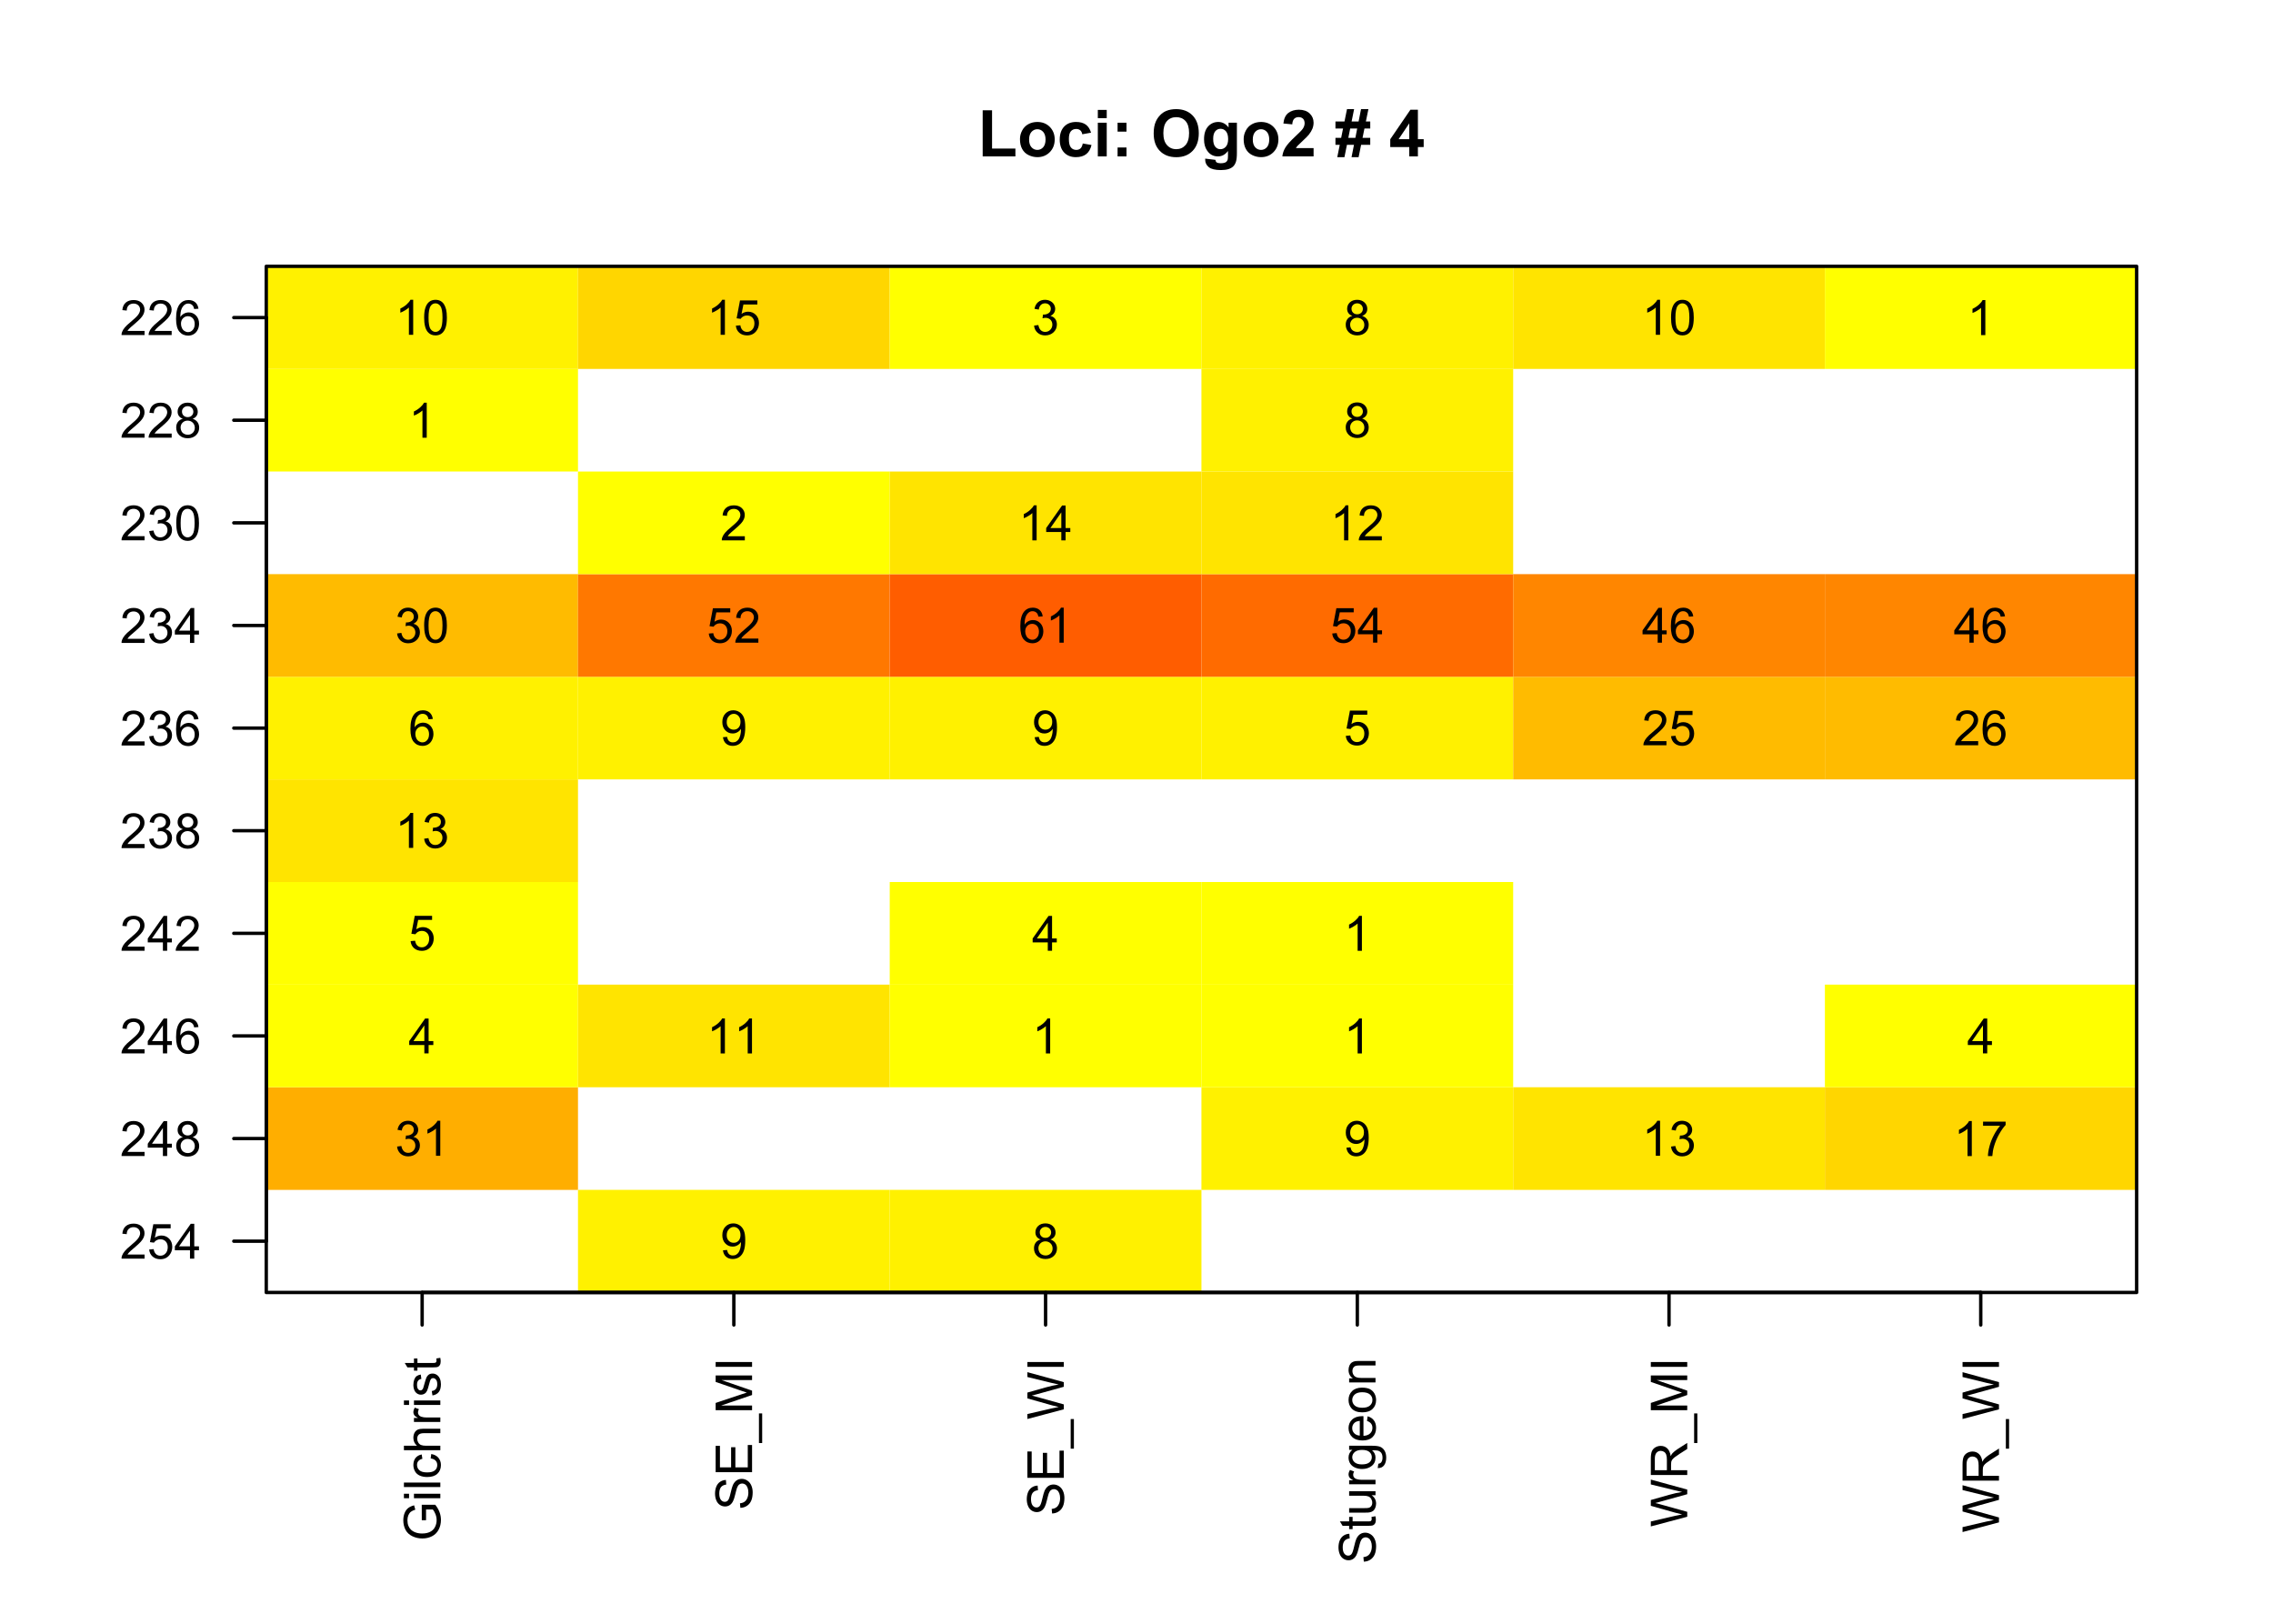 <?xml version="1.0" encoding="UTF-8"?>
<svg xmlns="http://www.w3.org/2000/svg" xmlns:xlink="http://www.w3.org/1999/xlink" width="504pt" height="360pt" viewBox="0 0 504 360" version="1.1">
<defs>
<g>
<symbol overflow="visible" id="glyph0-0">
<path style="stroke:none;" d="M 1.801 0 L 1.801 -9 L 9 -9 L 9 0 Z M 2.023 -0.227 L 8.773 -0.227 L 8.773 -8.773 L 2.023 -8.773 Z M 2.023 -0.227 "/>
</symbol>
<symbol overflow="visible" id="glyph0-1">
<path style="stroke:none;" d="M 1.105 0 L 1.105 -10.223 L 3.184 -10.223 L 3.184 -1.738 L 8.359 -1.738 L 8.359 0 Z M 1.105 0 "/>
</symbol>
<symbol overflow="visible" id="glyph0-2">
<path style="stroke:none;" d="M 0.578 -3.84 C 0.574 -4.492 0.734 -5.129 1.062 -5.742 C 1.383 -6.355 1.84 -6.824 2.434 -7.148 C 3.023 -7.473 3.688 -7.633 4.422 -7.637 C 5.551 -7.633 6.477 -7.266 7.199 -6.535 C 7.918 -5.797 8.277 -4.871 8.281 -3.754 C 8.277 -2.621 7.914 -1.684 7.188 -0.945 C 6.457 -0.203 5.539 0.164 4.438 0.168 C 3.75 0.164 3.098 0.012 2.477 -0.293 C 1.855 -0.602 1.383 -1.055 1.062 -1.652 C 0.734 -2.25 0.574 -2.977 0.578 -3.84 Z M 2.602 -3.734 C 2.602 -2.988 2.777 -2.422 3.129 -2.031 C 3.48 -1.637 3.914 -1.441 4.43 -1.441 C 4.945 -1.441 5.375 -1.637 5.727 -2.031 C 6.07 -2.422 6.246 -2.992 6.25 -3.746 C 6.246 -4.473 6.07 -5.035 5.727 -5.434 C 5.375 -5.824 4.945 -6.023 4.43 -6.027 C 3.914 -6.023 3.48 -5.824 3.129 -5.434 C 2.777 -5.035 2.602 -4.469 2.602 -3.734 Z M 2.602 -3.734 "/>
</symbol>
<symbol overflow="visible" id="glyph0-3">
<path style="stroke:none;" d="M 7.543 -5.258 L 5.598 -4.906 C 5.527 -5.293 5.379 -5.586 5.148 -5.785 C 4.914 -5.98 4.613 -6.082 4.246 -6.082 C 3.75 -6.082 3.355 -5.91 3.066 -5.57 C 2.77 -5.23 2.625 -4.664 2.629 -3.867 C 2.625 -2.98 2.773 -2.352 3.074 -1.988 C 3.371 -1.621 3.77 -1.441 4.273 -1.441 C 4.645 -1.441 4.953 -1.547 5.195 -1.762 C 5.434 -1.973 5.602 -2.34 5.703 -2.863 L 7.645 -2.531 C 7.438 -1.641 7.051 -0.965 6.48 -0.512 C 5.91 -0.059 5.145 0.164 4.184 0.168 C 3.09 0.164 2.219 -0.176 1.57 -0.863 C 0.922 -1.551 0.598 -2.508 0.598 -3.727 C 0.598 -4.957 0.922 -5.914 1.574 -6.605 C 2.223 -7.289 3.105 -7.633 4.219 -7.637 C 5.125 -7.633 5.848 -7.438 6.387 -7.047 C 6.922 -6.652 7.305 -6.055 7.543 -5.258 Z M 7.543 -5.258 "/>
</symbol>
<symbol overflow="visible" id="glyph0-4">
<path style="stroke:none;" d="M 1.035 -8.48 L 1.035 -10.309 L 3.008 -10.309 L 3.008 -8.48 Z M 1.035 0 L 1.035 -7.469 L 3.008 -7.469 L 3.008 0 Z M 1.035 0 "/>
</symbol>
<symbol overflow="visible" id="glyph0-5">
<path style="stroke:none;" d="M 1.414 -5.492 L 1.414 -7.469 L 3.391 -7.469 L 3.391 -5.492 Z M 1.414 0 L 1.414 -1.977 L 3.391 -1.977 L 3.391 0 Z M 1.414 0 "/>
</symbol>
<symbol overflow="visible" id="glyph0-6">
<path style="stroke:none;" d=""/>
</symbol>
<symbol overflow="visible" id="glyph0-7">
<path style="stroke:none;" d="M 0.625 -5.09 C 0.621 -6.137 0.777 -7.02 1.098 -7.734 C 1.328 -8.258 1.648 -8.727 2.055 -9.148 C 2.457 -9.562 2.902 -9.871 3.391 -10.074 C 4.027 -10.344 4.766 -10.48 5.609 -10.484 C 7.125 -10.48 8.344 -10.012 9.258 -9.07 C 10.168 -8.125 10.621 -6.812 10.625 -5.141 C 10.621 -3.473 10.168 -2.172 9.266 -1.234 C 8.359 -0.293 7.152 0.176 5.641 0.176 C 4.105 0.176 2.887 -0.289 1.98 -1.227 C 1.074 -2.156 0.621 -3.445 0.625 -5.09 Z M 2.77 -5.16 C 2.766 -3.992 3.035 -3.105 3.578 -2.504 C 4.113 -1.898 4.797 -1.598 5.633 -1.602 C 6.457 -1.598 7.137 -1.898 7.672 -2.496 C 8.203 -3.094 8.473 -3.988 8.473 -5.188 C 8.473 -6.367 8.211 -7.25 7.695 -7.832 C 7.172 -8.41 6.484 -8.699 5.633 -8.703 C 4.77 -8.699 4.078 -8.406 3.555 -7.82 C 3.027 -7.23 2.766 -6.344 2.77 -5.16 Z M 2.77 -5.16 "/>
</symbol>
<symbol overflow="visible" id="glyph0-8">
<path style="stroke:none;" d="M 0.852 0.492 L 3.109 0.766 C 3.145 1.027 3.23 1.207 3.367 1.309 C 3.551 1.445 3.848 1.516 4.254 1.52 C 4.77 1.516 5.156 1.438 5.414 1.285 C 5.586 1.18 5.715 1.016 5.809 0.789 C 5.863 0.621 5.895 0.32 5.898 -0.121 L 5.898 -1.211 C 5.305 -0.402 4.559 0 3.664 0 C 2.656 0 1.863 -0.422 1.281 -1.273 C 0.816 -1.938 0.586 -2.773 0.59 -3.777 C 0.586 -5.023 0.887 -5.98 1.492 -6.645 C 2.094 -7.305 2.844 -7.633 3.742 -7.637 C 4.66 -7.633 5.422 -7.227 6.027 -6.418 L 6.027 -7.469 L 7.875 -7.469 L 7.875 -0.766 C 7.875 0.113 7.801 0.77 7.656 1.207 C 7.508 1.645 7.305 1.984 7.043 2.234 C 6.781 2.48 6.43 2.676 5.992 2.82 C 5.551 2.957 4.996 3.027 4.332 3.031 C 3.062 3.027 2.164 2.812 1.637 2.379 C 1.105 1.945 0.844 1.395 0.844 0.73 C 0.844 0.664 0.844 0.586 0.852 0.492 Z M 2.617 -3.887 C 2.613 -3.09 2.766 -2.512 3.074 -2.148 C 3.379 -1.777 3.758 -1.594 4.211 -1.598 C 4.691 -1.594 5.098 -1.781 5.434 -2.16 C 5.762 -2.535 5.93 -3.094 5.934 -3.84 C 5.93 -4.609 5.77 -5.184 5.453 -5.562 C 5.133 -5.934 4.73 -6.121 4.246 -6.125 C 3.77 -6.121 3.379 -5.938 3.074 -5.57 C 2.766 -5.199 2.613 -4.637 2.617 -3.887 Z M 2.617 -3.887 "/>
</symbol>
<symbol overflow="visible" id="glyph0-9">
<path style="stroke:none;" d="M 7.285 -1.836 L 7.285 0 L 0.359 0 C 0.43 -0.691 0.656 -1.348 1.035 -1.969 C 1.406 -2.59 2.145 -3.414 3.254 -4.445 C 4.141 -5.27 4.688 -5.832 4.895 -6.133 C 5.16 -6.535 5.297 -6.938 5.301 -7.34 C 5.297 -7.777 5.18 -8.117 4.945 -8.355 C 4.707 -8.59 4.379 -8.707 3.965 -8.711 C 3.551 -8.707 3.223 -8.582 2.98 -8.336 C 2.734 -8.086 2.594 -7.676 2.559 -7.102 L 0.59 -7.297 C 0.703 -8.383 1.07 -9.164 1.691 -9.641 C 2.309 -10.109 3.082 -10.348 4.016 -10.352 C 5.027 -10.348 5.828 -10.074 6.41 -9.527 C 6.992 -8.977 7.281 -8.293 7.285 -7.48 C 7.281 -7.016 7.199 -6.574 7.035 -6.156 C 6.867 -5.734 6.602 -5.293 6.242 -4.836 C 6 -4.527 5.57 -4.09 4.949 -3.52 C 4.324 -2.945 3.93 -2.566 3.766 -2.383 C 3.598 -2.191 3.461 -2.008 3.359 -1.836 Z M 7.285 -1.836 "/>
</symbol>
<symbol overflow="visible" id="glyph0-10">
<path style="stroke:none;" d="M 1.082 -2.566 L 0.125 -2.566 L 0.125 -4.113 L 1.391 -4.113 L 1.812 -6.188 L 0.125 -6.188 L 0.125 -7.742 L 2.129 -7.742 L 2.688 -10.484 L 4.262 -10.484 L 3.707 -7.742 L 5.258 -7.742 L 5.801 -10.484 L 7.434 -10.484 L 6.871 -7.742 L 7.84 -7.742 L 7.84 -6.188 L 6.555 -6.188 L 6.133 -4.113 L 7.84 -4.113 L 7.84 -2.566 L 5.816 -2.566 L 5.258 0.176 L 3.691 0.176 L 4.234 -2.566 L 2.672 -2.566 L 2.117 0.176 L 0.527 0.176 Z M 3.395 -6.188 L 2.98 -4.113 L 4.543 -4.113 L 4.949 -6.188 Z M 3.395 -6.188 "/>
</symbol>
<symbol overflow="visible" id="glyph0-11">
<path style="stroke:none;" d="M 4.484 0 L 4.484 -2.074 L 0.266 -2.074 L 0.266 -3.805 L 4.738 -10.352 L 6.398 -10.352 L 6.398 -3.812 L 7.68 -3.812 L 7.68 -2.074 L 6.398 -2.074 L 6.398 0 Z M 4.484 -3.812 L 4.484 -7.332 L 2.117 -3.812 Z M 4.484 -3.812 "/>
</symbol>
<symbol overflow="visible" id="glyph1-0">
<path style="stroke:none;" d="M 0 -1.41 L -7.051 -1.41 L -7.051 -7.051 L 0 -7.051 Z M -0.176 -1.586 L -0.176 -6.875 L -6.875 -6.875 L -6.875 -1.586 Z M -0.176 -1.586 "/>
</symbol>
<symbol overflow="visible" id="glyph1-1">
<path style="stroke:none;" d="M -3.168 -4.648 L -4.113 -4.648 L -4.121 -8.07 L -1.125 -8.07 C -0.703 -7.539 -0.387 -6.996 -0.18 -6.441 C 0.031 -5.879 0.133 -5.309 0.137 -4.727 C 0.133 -3.93 -0.031 -3.207 -0.371 -2.562 C -0.707 -1.91 -1.199 -1.422 -1.844 -1.094 C -2.484 -0.762 -3.203 -0.598 -4 -0.602 C -4.781 -0.598 -5.516 -0.762 -6.199 -1.094 C -6.879 -1.418 -7.383 -1.891 -7.715 -2.512 C -8.043 -3.125 -8.207 -3.836 -8.211 -4.645 C -8.207 -5.227 -8.113 -5.754 -7.926 -6.227 C -7.734 -6.695 -7.473 -7.066 -7.137 -7.336 C -6.801 -7.602 -6.359 -7.805 -5.816 -7.949 L -5.551 -6.984 C -5.957 -6.859 -6.281 -6.707 -6.52 -6.531 C -6.754 -6.348 -6.941 -6.09 -7.086 -5.762 C -7.223 -5.426 -7.293 -5.055 -7.297 -4.648 C -7.293 -4.156 -7.219 -3.734 -7.074 -3.383 C -6.922 -3.023 -6.727 -2.738 -6.488 -2.52 C -6.242 -2.301 -5.977 -2.129 -5.691 -2.012 C -5.188 -1.801 -4.648 -1.699 -4.066 -1.703 C -3.344 -1.699 -2.738 -1.824 -2.258 -2.074 C -1.77 -2.32 -1.41 -2.68 -1.176 -3.156 C -0.938 -3.629 -0.82 -4.133 -0.824 -4.664 C -0.82 -5.125 -0.91 -5.574 -1.09 -6.02 C -1.27 -6.457 -1.461 -6.793 -1.664 -7.023 L -3.168 -7.023 Z M -3.168 -4.648 "/>
</symbol>
<symbol overflow="visible" id="glyph1-2">
<path style="stroke:none;" d="M -6.934 -0.75 L -8.074 -0.75 L -8.074 -1.742 L -6.934 -1.742 Z M 0 -0.75 L -5.848 -0.75 L -5.848 -1.742 L 0 -1.742 Z M 0 -0.75 "/>
</symbol>
<symbol overflow="visible" id="glyph1-3">
<path style="stroke:none;" d="M 0 -0.723 L -8.074 -0.723 L -8.074 -1.715 L 0 -1.715 Z M 0 -0.723 "/>
</symbol>
<symbol overflow="visible" id="glyph1-4">
<path style="stroke:none;" d="M -2.141 -4.559 L -2.016 -5.535 C -1.344 -5.426 -0.816 -5.152 -0.438 -4.715 C -0.059 -4.273 0.129 -3.734 0.133 -3.102 C 0.129 -2.297 -0.129 -1.652 -0.652 -1.168 C -1.172 -0.68 -1.922 -0.438 -2.902 -0.441 C -3.531 -0.438 -4.086 -0.543 -4.559 -0.754 C -5.031 -0.961 -5.387 -1.281 -5.625 -1.711 C -5.859 -2.137 -5.977 -2.602 -5.98 -3.105 C -5.977 -3.738 -5.816 -4.258 -5.5 -4.664 C -5.176 -5.066 -4.719 -5.324 -4.133 -5.441 L -3.98 -4.477 C -4.371 -4.383 -4.668 -4.219 -4.867 -3.988 C -5.066 -3.754 -5.168 -3.473 -5.168 -3.145 C -5.168 -2.641 -4.988 -2.234 -4.629 -1.926 C -4.27 -1.613 -3.703 -1.457 -2.93 -1.461 C -2.141 -1.457 -1.566 -1.609 -1.215 -1.91 C -0.855 -2.211 -0.68 -2.602 -0.684 -3.09 C -0.68 -3.473 -0.797 -3.797 -1.039 -4.062 C -1.273 -4.32 -1.641 -4.488 -2.141 -4.559 Z M -2.141 -4.559 "/>
</symbol>
<symbol overflow="visible" id="glyph1-5">
<path style="stroke:none;" d="M 0 -0.742 L -8.074 -0.742 L -8.074 -1.734 L -5.176 -1.734 C -5.707 -2.195 -5.977 -2.777 -5.98 -3.488 C -5.977 -3.918 -5.891 -4.293 -5.723 -4.613 C -5.551 -4.93 -5.316 -5.16 -5.016 -5.301 C -4.715 -5.438 -4.277 -5.508 -3.707 -5.508 L 0 -5.508 L 0 -4.516 L -3.707 -4.516 C -4.199 -4.512 -4.559 -4.402 -4.789 -4.191 C -5.012 -3.973 -5.125 -3.672 -5.129 -3.281 C -5.125 -2.988 -5.051 -2.711 -4.898 -2.453 C -4.746 -2.191 -4.539 -2.008 -4.277 -1.898 C -4.016 -1.789 -3.656 -1.734 -3.199 -1.734 L 0 -1.734 Z M 0 -0.742 "/>
</symbol>
<symbol overflow="visible" id="glyph1-6">
<path style="stroke:none;" d="M 0 -0.734 L -5.848 -0.734 L -5.848 -1.625 L -4.961 -1.625 C -5.375 -1.848 -5.648 -2.059 -5.781 -2.254 C -5.91 -2.445 -5.977 -2.656 -5.98 -2.891 C -5.977 -3.223 -5.871 -3.562 -5.66 -3.91 L -4.742 -3.57 C -4.883 -3.324 -4.957 -3.082 -4.957 -2.844 C -4.957 -2.621 -4.891 -2.426 -4.762 -2.258 C -4.629 -2.082 -4.449 -1.961 -4.219 -1.891 C -3.867 -1.777 -3.48 -1.723 -3.062 -1.723 L 0 -1.723 Z M 0 -0.734 "/>
</symbol>
<symbol overflow="visible" id="glyph1-7">
<path style="stroke:none;" d="M -1.746 -0.348 L -1.898 -1.328 C -1.508 -1.379 -1.207 -1.531 -0.996 -1.785 C -0.785 -2.035 -0.68 -2.387 -0.684 -2.844 C -0.68 -3.293 -0.773 -3.633 -0.961 -3.855 C -1.145 -4.074 -1.359 -4.184 -1.613 -4.188 C -1.832 -4.184 -2.008 -4.086 -2.141 -3.895 C -2.227 -3.758 -2.34 -3.418 -2.477 -2.879 C -2.66 -2.148 -2.82 -1.645 -2.953 -1.367 C -3.086 -1.086 -3.27 -0.875 -3.512 -0.73 C -3.746 -0.582 -4.008 -0.508 -4.297 -0.512 C -4.555 -0.508 -4.797 -0.57 -5.02 -0.691 C -5.242 -0.809 -5.426 -0.969 -5.574 -1.18 C -5.684 -1.328 -5.781 -1.539 -5.863 -1.809 C -5.938 -2.07 -5.977 -2.355 -5.98 -2.664 C -5.977 -3.121 -5.91 -3.523 -5.781 -3.875 C -5.648 -4.219 -5.469 -4.477 -5.246 -4.641 C -5.016 -4.805 -4.715 -4.918 -4.34 -4.984 L -4.207 -4.016 C -4.508 -3.969 -4.742 -3.844 -4.914 -3.633 C -5.082 -3.422 -5.168 -3.121 -5.168 -2.738 C -5.168 -2.277 -5.09 -1.953 -4.941 -1.762 C -4.785 -1.562 -4.609 -1.465 -4.41 -1.469 C -4.281 -1.465 -4.168 -1.504 -4.066 -1.59 C -3.957 -1.668 -3.867 -1.797 -3.801 -1.973 C -3.762 -2.07 -3.676 -2.363 -3.547 -2.848 C -3.355 -3.547 -3.203 -4.035 -3.086 -4.312 C -2.965 -4.59 -2.793 -4.805 -2.566 -4.965 C -2.34 -5.121 -2.055 -5.203 -1.719 -5.203 C -1.383 -5.203 -1.074 -5.105 -0.785 -4.914 C -0.492 -4.719 -0.266 -4.441 -0.105 -4.078 C 0.051 -3.715 0.129 -3.305 0.133 -2.848 C 0.129 -2.086 -0.027 -1.504 -0.34 -1.109 C -0.656 -0.707 -1.125 -0.453 -1.746 -0.348 Z M -1.746 -0.348 "/>
</symbol>
<symbol overflow="visible" id="glyph1-8">
<path style="stroke:none;" d="M -0.887 -2.906 L -0.012 -3.051 C 0.047 -2.77 0.074 -2.52 0.078 -2.301 C 0.074 -1.938 0.02 -1.66 -0.094 -1.465 C -0.207 -1.266 -0.355 -1.125 -0.543 -1.047 C -0.727 -0.965 -1.117 -0.926 -1.715 -0.926 L -5.078 -0.926 L -5.078 -0.199 L -5.848 -0.199 L -5.848 -0.926 L -7.297 -0.926 L -7.895 -1.91 L -5.848 -1.91 L -5.848 -2.906 L -5.078 -2.906 L -5.078 -1.91 L -1.656 -1.91 C -1.371 -1.91 -1.191 -1.926 -1.113 -1.961 C -1.031 -1.996 -0.965 -2.055 -0.918 -2.133 C -0.867 -2.211 -0.844 -2.324 -0.848 -2.473 C -0.844 -2.582 -0.855 -2.727 -0.887 -2.906 Z M -0.887 -2.906 "/>
</symbol>
<symbol overflow="visible" id="glyph1-9">
<path style="stroke:none;" d="M -2.594 -0.508 L -2.684 -1.516 C -2.277 -1.559 -1.945 -1.668 -1.688 -1.848 C -1.43 -2.02 -1.219 -2.293 -1.059 -2.66 C -0.898 -3.027 -0.82 -3.438 -0.82 -3.898 C -0.82 -4.305 -0.879 -4.664 -1 -4.977 C -1.121 -5.285 -1.289 -5.52 -1.5 -5.676 C -1.711 -5.828 -1.941 -5.906 -2.191 -5.906 C -2.441 -5.906 -2.66 -5.832 -2.855 -5.684 C -3.043 -5.535 -3.203 -5.293 -3.332 -4.957 C -3.414 -4.738 -3.543 -4.258 -3.723 -3.52 C -3.898 -2.773 -4.07 -2.254 -4.23 -1.961 C -4.43 -1.574 -4.68 -1.285 -4.98 -1.098 C -5.277 -0.906 -5.613 -0.812 -5.988 -0.816 C -6.395 -0.812 -6.773 -0.93 -7.129 -1.16 C -7.48 -1.391 -7.75 -1.727 -7.934 -2.176 C -8.117 -2.617 -8.207 -3.113 -8.211 -3.656 C -8.207 -4.254 -8.113 -4.781 -7.922 -5.238 C -7.727 -5.695 -7.441 -6.047 -7.07 -6.293 C -6.695 -6.539 -6.273 -6.672 -5.801 -6.691 L -5.723 -5.668 C -6.23 -5.609 -6.617 -5.426 -6.879 -5.109 C -7.137 -4.789 -7.266 -4.32 -7.27 -3.703 C -7.266 -3.055 -7.148 -2.582 -6.914 -2.285 C -6.676 -1.988 -6.391 -1.84 -6.059 -1.844 C -5.77 -1.84 -5.531 -1.945 -5.344 -2.16 C -5.156 -2.363 -4.961 -2.898 -4.766 -3.77 C -4.566 -4.637 -4.398 -5.234 -4.254 -5.559 C -4.035 -6.023 -3.758 -6.371 -3.426 -6.598 C -3.094 -6.82 -2.711 -6.93 -2.281 -6.934 C -1.848 -6.93 -1.445 -6.809 -1.066 -6.562 C -0.684 -6.316 -0.387 -5.961 -0.18 -5.504 C 0.031 -5.039 0.133 -4.523 0.137 -3.949 C 0.133 -3.215 0.031 -2.602 -0.18 -2.109 C -0.391 -1.617 -0.711 -1.23 -1.141 -0.949 C -1.566 -0.668 -2.051 -0.52 -2.594 -0.508 Z M -2.594 -0.508 "/>
</symbol>
<symbol overflow="visible" id="glyph1-10">
<path style="stroke:none;" d="M 0 -0.891 L -8.074 -0.891 L -8.074 -6.73 L -7.121 -6.73 L -7.121 -1.961 L -4.648 -1.961 L -4.648 -6.426 L -3.703 -6.426 L -3.703 -1.961 L -0.953 -1.961 L -0.953 -6.918 L 0 -6.918 Z M 0 -0.891 "/>
</symbol>
<symbol overflow="visible" id="glyph1-11">
<path style="stroke:none;" d="M 2.242 0.172 L 1.527 0.172 L 1.527 -6.398 L 2.242 -6.398 Z M 2.242 0.172 "/>
</symbol>
<symbol overflow="visible" id="glyph1-12">
<path style="stroke:none;" d="M 0 -0.836 L -8.074 -0.836 L -8.074 -2.445 L -2.355 -4.355 C -1.824 -4.527 -1.426 -4.656 -1.164 -4.742 C -1.453 -4.828 -1.883 -4.973 -2.457 -5.172 L -8.074 -7.105 L -8.074 -8.543 L 0 -8.543 L 0 -7.512 L -6.758 -7.512 L 0 -5.168 L 0 -4.203 L -6.875 -1.867 L 0 -1.867 Z M 0 -0.836 "/>
</symbol>
<symbol overflow="visible" id="glyph1-13">
<path style="stroke:none;" d="M 0 -1.051 L -8.074 -1.051 L -8.074 -2.121 L 0 -2.121 Z M 0 -1.051 "/>
</symbol>
<symbol overflow="visible" id="glyph1-14">
<path style="stroke:none;" d="M 0 -2.281 L -8.074 -0.137 L -8.074 -1.234 L -2.781 -2.461 C -2.223 -2.594 -1.672 -2.707 -1.129 -2.805 C -1.988 -3.008 -2.484 -3.129 -2.621 -3.168 L -8.074 -4.703 L -8.074 -5.992 L -3.988 -7.148 C -2.973 -7.438 -2.02 -7.645 -1.129 -7.777 C -1.637 -7.875 -2.223 -8.012 -2.887 -8.18 L -8.074 -9.445 L -8.074 -10.52 L 0 -8.305 L 0 -7.277 L -6.152 -5.574 C -6.664 -5.426 -6.977 -5.344 -7.098 -5.32 C -6.723 -5.234 -6.41 -5.152 -6.152 -5.082 L 0 -3.371 Z M 0 -2.281 "/>
</symbol>
<symbol overflow="visible" id="glyph1-15">
<path style="stroke:none;" d="M 0 -4.578 L -0.859 -4.578 C -0.199 -4.117 0.129 -3.5 0.133 -2.723 C 0.129 -2.375 0.066 -2.051 -0.066 -1.754 C -0.195 -1.449 -0.363 -1.227 -0.562 -1.086 C -0.762 -0.938 -1.008 -0.836 -1.301 -0.781 C -1.492 -0.738 -1.801 -0.719 -2.227 -0.723 L -5.848 -0.723 L -5.848 -1.715 L -2.605 -1.715 C -2.086 -1.711 -1.738 -1.73 -1.559 -1.773 C -1.297 -1.832 -1.09 -1.965 -0.945 -2.168 C -0.793 -2.371 -0.719 -2.621 -0.723 -2.918 C -0.719 -3.215 -0.797 -3.492 -0.949 -3.758 C -1.102 -4.016 -1.309 -4.199 -1.57 -4.309 C -1.832 -4.414 -2.211 -4.469 -2.715 -4.473 L -5.848 -4.473 L -5.848 -5.465 L 0 -5.465 Z M 0 -4.578 "/>
</symbol>
<symbol overflow="visible" id="glyph1-16">
<path style="stroke:none;" d="M 0.484 -0.562 L 0.629 -1.527 C 0.922 -1.562 1.141 -1.676 1.277 -1.863 C 1.461 -2.105 1.551 -2.441 1.555 -2.871 C 1.551 -3.328 1.461 -3.68 1.277 -3.934 C 1.094 -4.18 0.836 -4.348 0.508 -4.438 C 0.301 -4.484 -0.121 -4.512 -0.766 -4.512 C -0.254 -4.074 0 -3.531 0 -2.891 C 0 -2.082 -0.289 -1.461 -0.871 -1.023 C -1.449 -0.582 -2.145 -0.363 -2.957 -0.363 C -3.512 -0.363 -4.027 -0.461 -4.5 -0.664 C -4.973 -0.863 -5.336 -1.156 -5.594 -1.543 C -5.848 -1.926 -5.977 -2.379 -5.98 -2.898 C -5.977 -3.586 -5.699 -4.156 -5.145 -4.605 L -5.848 -4.605 L -5.848 -5.52 L -0.793 -5.52 C 0.121 -5.52 0.762 -5.426 1.145 -5.238 C 1.52 -5.051 1.82 -4.758 2.043 -4.359 C 2.262 -3.957 2.371 -3.461 2.375 -2.875 C 2.371 -2.176 2.215 -1.613 1.902 -1.184 C 1.586 -0.754 1.113 -0.547 0.484 -0.562 Z M -3.031 -1.383 C -2.258 -1.383 -1.699 -1.535 -1.348 -1.84 C -0.996 -2.145 -0.82 -2.523 -0.82 -2.984 C -0.82 -3.438 -0.992 -3.82 -1.344 -4.129 C -1.691 -4.438 -2.242 -4.594 -2.996 -4.594 C -3.707 -4.594 -4.246 -4.434 -4.613 -4.117 C -4.973 -3.797 -5.156 -3.414 -5.16 -2.969 C -5.156 -2.527 -4.977 -2.152 -4.621 -1.844 C -4.262 -1.535 -3.73 -1.383 -3.031 -1.383 Z M -3.031 -1.383 "/>
</symbol>
<symbol overflow="visible" id="glyph1-17">
<path style="stroke:none;" d="M -1.883 -4.746 L -1.758 -5.773 C -1.156 -5.609 -0.691 -5.312 -0.363 -4.875 C -0.035 -4.438 0.129 -3.879 0.133 -3.199 C 0.129 -2.344 -0.133 -1.664 -0.656 -1.164 C -1.184 -0.66 -1.922 -0.41 -2.875 -0.414 C -3.855 -0.41 -4.617 -0.664 -5.164 -1.172 C -5.703 -1.68 -5.977 -2.336 -5.98 -3.145 C -5.977 -3.922 -5.711 -4.559 -5.18 -5.059 C -4.648 -5.551 -3.898 -5.801 -2.938 -5.805 C -2.875 -5.801 -2.789 -5.801 -2.672 -5.801 L -2.672 -1.438 C -2.027 -1.469 -1.535 -1.652 -1.195 -1.98 C -0.852 -2.309 -0.68 -2.715 -0.684 -3.207 C -0.68 -3.566 -0.773 -3.879 -0.969 -4.137 C -1.156 -4.395 -1.461 -4.598 -1.883 -4.746 Z M -3.488 -1.492 L -3.488 -4.758 C -3.973 -4.711 -4.344 -4.586 -4.594 -4.383 C -4.977 -4.066 -5.168 -3.656 -5.168 -3.156 C -5.168 -2.699 -5.016 -2.316 -4.711 -2.008 C -4.406 -1.695 -3.996 -1.523 -3.488 -1.492 Z M -3.488 -1.492 "/>
</symbol>
<symbol overflow="visible" id="glyph1-18">
<path style="stroke:none;" d="M -2.926 -0.375 C -4.004 -0.375 -4.809 -0.676 -5.332 -1.277 C -5.762 -1.777 -5.977 -2.391 -5.98 -3.117 C -5.977 -3.922 -5.715 -4.578 -5.191 -5.09 C -4.664 -5.598 -3.934 -5.852 -3.008 -5.855 C -2.25 -5.852 -1.66 -5.738 -1.23 -5.516 C -0.797 -5.285 -0.461 -4.957 -0.223 -4.527 C 0.012 -4.094 0.129 -3.625 0.133 -3.117 C 0.129 -2.297 -0.129 -1.633 -0.652 -1.133 C -1.176 -0.625 -1.934 -0.375 -2.926 -0.375 Z M -2.926 -1.395 C -2.172 -1.395 -1.613 -1.555 -1.242 -1.883 C -0.867 -2.207 -0.68 -2.621 -0.684 -3.117 C -0.68 -3.609 -0.867 -4.016 -1.242 -4.344 C -1.617 -4.668 -2.188 -4.832 -2.957 -4.836 C -3.68 -4.832 -4.227 -4.668 -4.602 -4.344 C -4.969 -4.012 -5.156 -3.605 -5.16 -3.117 C -5.156 -2.621 -4.969 -2.207 -4.602 -1.883 C -4.227 -1.555 -3.668 -1.395 -2.926 -1.395 Z M -2.926 -1.395 "/>
</symbol>
<symbol overflow="visible" id="glyph1-19">
<path style="stroke:none;" d="M 0 -0.742 L -5.848 -0.742 L -5.848 -1.637 L -5.02 -1.637 C -5.656 -2.062 -5.977 -2.684 -5.98 -3.496 C -5.977 -3.848 -5.914 -4.172 -5.789 -4.469 C -5.664 -4.762 -5.496 -4.984 -5.293 -5.133 C -5.082 -5.281 -4.84 -5.383 -4.559 -5.441 C -4.375 -5.477 -4.055 -5.496 -3.598 -5.496 L 0 -5.496 L 0 -4.504 L -3.559 -4.504 C -3.957 -4.5 -4.262 -4.461 -4.465 -4.387 C -4.664 -4.309 -4.82 -4.172 -4.941 -3.977 C -5.059 -3.777 -5.121 -3.547 -5.121 -3.289 C -5.121 -2.863 -4.984 -2.5 -4.719 -2.195 C -4.445 -1.887 -3.938 -1.734 -3.195 -1.734 L 0 -1.734 Z M 0 -0.742 "/>
</symbol>
<symbol overflow="visible" id="glyph1-20">
<path style="stroke:none;" d="M 0 -0.887 L -8.074 -0.887 L -8.074 -4.469 C -8.074 -5.184 -8 -5.73 -7.855 -6.109 C -7.711 -6.48 -7.457 -6.781 -7.09 -7.008 C -6.723 -7.23 -6.316 -7.34 -5.871 -7.344 C -5.297 -7.34 -4.812 -7.156 -4.422 -6.785 C -4.027 -6.414 -3.777 -5.84 -3.672 -5.066 C -3.535 -5.348 -3.402 -5.562 -3.273 -5.711 C -2.984 -6.02 -2.625 -6.316 -2.199 -6.598 L 0 -8.004 L 0 -6.66 L -1.68 -5.59 C -2.16 -5.277 -2.531 -5.02 -2.793 -4.816 C -3.047 -4.613 -3.227 -4.434 -3.332 -4.277 C -3.434 -4.117 -3.504 -3.953 -3.547 -3.789 C -3.57 -3.668 -3.586 -3.469 -3.586 -3.195 L -3.586 -1.957 L 0 -1.957 Z M -4.512 -1.957 L -4.512 -4.254 C -4.512 -4.738 -4.559 -5.117 -4.66 -5.398 C -4.758 -5.672 -4.922 -5.883 -5.145 -6.027 C -5.367 -6.168 -5.609 -6.238 -5.871 -6.242 C -6.254 -6.238 -6.566 -6.102 -6.812 -5.824 C -7.059 -5.547 -7.184 -5.109 -7.184 -4.512 L -7.184 -1.957 Z M -4.512 -1.957 "/>
</symbol>
<symbol overflow="visible" id="glyph2-0">
<path style="stroke:none;" d="M 1.352 0 L 1.352 -6.75 L 6.75 -6.75 L 6.75 0 Z M 1.52 -0.168 L 6.582 -0.168 L 6.582 -6.582 L 1.52 -6.582 Z M 1.52 -0.168 "/>
</symbol>
<symbol overflow="visible" id="glyph2-1">
<path style="stroke:none;" d="M 5.438 -0.914 L 5.438 0 L 0.328 0 C 0.32 -0.227 0.355 -0.445 0.438 -0.66 C 0.566 -1.004 0.773 -1.348 1.062 -1.688 C 1.344 -2.023 1.758 -2.414 2.305 -2.859 C 3.141 -3.547 3.711 -4.09 4.008 -4.492 C 4.301 -4.895 4.445 -5.277 4.449 -5.637 C 4.445 -6.012 4.312 -6.328 4.047 -6.59 C 3.777 -6.844 3.426 -6.973 2.996 -6.977 C 2.535 -6.973 2.172 -6.836 1.898 -6.562 C 1.625 -6.289 1.484 -5.91 1.48 -5.426 L 0.508 -5.527 C 0.57 -6.25 0.82 -6.805 1.258 -7.188 C 1.691 -7.566 2.277 -7.758 3.016 -7.762 C 3.754 -7.758 4.34 -7.551 4.777 -7.145 C 5.207 -6.73 5.426 -6.223 5.426 -5.617 C 5.426 -5.305 5.359 -5 5.234 -4.703 C 5.105 -4.402 4.898 -4.086 4.605 -3.758 C 4.309 -3.426 3.82 -2.973 3.145 -2.398 C 2.57 -1.918 2.203 -1.594 2.047 -1.426 C 1.883 -1.254 1.75 -1.086 1.645 -0.914 Z M 5.438 -0.914 "/>
</symbol>
<symbol overflow="visible" id="glyph2-2">
<path style="stroke:none;" d="M 0.449 -2.023 L 1.445 -2.109 C 1.516 -1.625 1.688 -1.258 1.957 -1.016 C 2.227 -0.766 2.551 -0.645 2.934 -0.648 C 3.387 -0.645 3.773 -0.816 4.09 -1.164 C 4.406 -1.508 4.562 -1.965 4.566 -2.535 C 4.562 -3.074 4.41 -3.5 4.109 -3.816 C 3.805 -4.129 3.41 -4.289 2.918 -4.289 C 2.609 -4.289 2.332 -4.219 2.086 -4.078 C 1.84 -3.938 1.645 -3.758 1.508 -3.539 L 0.617 -3.656 L 1.367 -7.625 L 5.211 -7.625 L 5.211 -6.719 L 2.125 -6.719 L 1.707 -4.641 C 2.168 -4.961 2.656 -5.121 3.168 -5.125 C 3.844 -5.121 4.414 -4.887 4.879 -4.422 C 5.34 -3.953 5.57 -3.352 5.574 -2.621 C 5.57 -1.918 5.367 -1.316 4.961 -0.809 C 4.465 -0.184 3.789 0.129 2.934 0.133 C 2.227 0.129 1.652 -0.066 1.211 -0.457 C 0.762 -0.852 0.508 -1.371 0.449 -2.023 Z M 0.449 -2.023 "/>
</symbol>
<symbol overflow="visible" id="glyph2-3">
<path style="stroke:none;" d="M 3.492 0 L 3.492 -1.852 L 0.137 -1.852 L 0.137 -2.723 L 3.664 -7.73 L 4.441 -7.73 L 4.441 -2.723 L 5.484 -2.723 L 5.484 -1.852 L 4.441 -1.852 L 4.441 0 Z M 3.492 -2.723 L 3.492 -6.207 L 1.07 -2.723 Z M 3.492 -2.723 "/>
</symbol>
<symbol overflow="visible" id="glyph2-4">
<path style="stroke:none;" d="M 1.91 -4.191 C 1.516 -4.332 1.223 -4.539 1.035 -4.809 C 0.844 -5.074 0.75 -5.395 0.75 -5.77 C 0.75 -6.328 0.949 -6.801 1.355 -7.188 C 1.754 -7.566 2.293 -7.758 2.969 -7.762 C 3.641 -7.758 4.184 -7.562 4.598 -7.172 C 5.008 -6.781 5.215 -6.305 5.215 -5.742 C 5.215 -5.383 5.121 -5.07 4.934 -4.805 C 4.746 -4.539 4.461 -4.332 4.078 -4.191 C 4.551 -4.035 4.91 -3.785 5.16 -3.441 C 5.406 -3.094 5.531 -2.684 5.531 -2.211 C 5.531 -1.547 5.297 -0.992 4.828 -0.543 C 4.359 -0.094 3.742 0.129 2.984 0.133 C 2.219 0.129 1.605 -0.094 1.137 -0.543 C 0.668 -0.992 0.434 -1.555 0.438 -2.234 C 0.434 -2.734 0.562 -3.156 0.82 -3.496 C 1.074 -3.836 1.438 -4.066 1.91 -4.191 Z M 1.719 -5.801 C 1.715 -5.434 1.832 -5.133 2.07 -4.902 C 2.305 -4.668 2.613 -4.551 2.988 -4.555 C 3.355 -4.551 3.652 -4.668 3.887 -4.898 C 4.117 -5.129 4.234 -5.41 4.238 -5.75 C 4.234 -6.094 4.113 -6.387 3.875 -6.625 C 3.633 -6.859 3.336 -6.977 2.98 -6.98 C 2.617 -6.977 2.316 -6.863 2.078 -6.633 C 1.836 -6.398 1.715 -6.121 1.719 -5.801 Z M 1.414 -2.23 C 1.41 -1.957 1.477 -1.695 1.605 -1.445 C 1.73 -1.191 1.918 -0.996 2.176 -0.855 C 2.426 -0.715 2.699 -0.645 2.996 -0.648 C 3.445 -0.645 3.82 -0.789 4.117 -1.086 C 4.41 -1.375 4.559 -1.746 4.562 -2.199 C 4.559 -2.652 4.406 -3.031 4.105 -3.332 C 3.797 -3.629 3.418 -3.777 2.965 -3.781 C 2.516 -3.777 2.145 -3.629 1.852 -3.336 C 1.559 -3.039 1.41 -2.672 1.414 -2.23 Z M 1.414 -2.23 "/>
</symbol>
<symbol overflow="visible" id="glyph2-5">
<path style="stroke:none;" d="M 5.375 -5.836 L 4.43 -5.766 C 4.344 -6.137 4.223 -6.406 4.07 -6.574 C 3.812 -6.844 3.496 -6.977 3.121 -6.98 C 2.816 -6.977 2.551 -6.895 2.324 -6.73 C 2.023 -6.508 1.789 -6.188 1.617 -5.773 C 1.445 -5.352 1.355 -4.758 1.352 -3.988 C 1.574 -4.332 1.852 -4.59 2.188 -4.762 C 2.516 -4.93 2.863 -5.016 3.227 -5.016 C 3.855 -5.016 4.395 -4.781 4.844 -4.316 C 5.285 -3.848 5.508 -3.246 5.512 -2.512 C 5.508 -2.023 5.402 -1.57 5.195 -1.156 C 4.984 -0.734 4.695 -0.418 4.332 -0.199 C 3.965 0.02 3.551 0.129 3.09 0.133 C 2.293 0.129 1.648 -0.16 1.152 -0.738 C 0.652 -1.32 0.402 -2.277 0.406 -3.617 C 0.402 -5.109 0.68 -6.195 1.234 -6.875 C 1.715 -7.461 2.363 -7.758 3.18 -7.762 C 3.785 -7.758 4.285 -7.586 4.676 -7.25 C 5.062 -6.906 5.293 -6.438 5.375 -5.836 Z M 1.496 -2.504 C 1.492 -2.176 1.562 -1.863 1.703 -1.566 C 1.84 -1.262 2.035 -1.035 2.289 -0.883 C 2.535 -0.723 2.797 -0.645 3.074 -0.648 C 3.473 -0.645 3.816 -0.805 4.105 -1.133 C 4.391 -1.453 4.535 -1.895 4.539 -2.453 C 4.535 -2.984 4.395 -3.406 4.113 -3.715 C 3.828 -4.02 3.469 -4.172 3.039 -4.176 C 2.605 -4.172 2.242 -4.02 1.945 -3.715 C 1.645 -3.406 1.492 -3 1.496 -2.504 Z M 1.496 -2.504 "/>
</symbol>
<symbol overflow="visible" id="glyph2-6">
<path style="stroke:none;" d="M 0.453 -2.039 L 1.402 -2.168 C 1.508 -1.629 1.695 -1.238 1.957 -1.004 C 2.219 -0.762 2.539 -0.645 2.918 -0.648 C 3.363 -0.645 3.738 -0.801 4.047 -1.113 C 4.352 -1.422 4.504 -1.805 4.508 -2.262 C 4.504 -2.699 4.363 -3.059 4.082 -3.34 C 3.797 -3.621 3.434 -3.762 2.996 -3.766 C 2.812 -3.762 2.59 -3.727 2.324 -3.66 L 2.43 -4.492 C 2.492 -4.484 2.543 -4.48 2.586 -4.484 C 2.984 -4.48 3.348 -4.586 3.676 -4.801 C 3.996 -5.008 4.16 -5.332 4.16 -5.773 C 4.16 -6.117 4.039 -6.406 3.805 -6.637 C 3.566 -6.863 3.266 -6.977 2.895 -6.98 C 2.523 -6.977 2.215 -6.863 1.969 -6.633 C 1.723 -6.398 1.562 -6.051 1.496 -5.59 L 0.547 -5.758 C 0.66 -6.395 0.926 -6.887 1.34 -7.238 C 1.75 -7.582 2.262 -7.758 2.875 -7.762 C 3.293 -7.758 3.68 -7.668 4.039 -7.488 C 4.391 -7.309 4.664 -7.062 4.852 -6.75 C 5.039 -6.438 5.133 -6.105 5.137 -5.754 C 5.133 -5.418 5.043 -5.113 4.867 -4.84 C 4.684 -4.566 4.418 -4.348 4.07 -4.188 C 4.527 -4.078 4.883 -3.859 5.137 -3.527 C 5.387 -3.195 5.512 -2.781 5.516 -2.285 C 5.512 -1.605 5.266 -1.031 4.777 -0.566 C 4.281 -0.098 3.66 0.133 2.91 0.137 C 2.23 0.133 1.668 -0.066 1.219 -0.469 C 0.77 -0.871 0.512 -1.395 0.453 -2.039 Z M 0.453 -2.039 "/>
</symbol>
<symbol overflow="visible" id="glyph2-7">
<path style="stroke:none;" d="M 0.449 -3.812 C 0.445 -4.723 0.539 -5.457 0.73 -6.02 C 0.914 -6.574 1.191 -7.004 1.566 -7.309 C 1.934 -7.605 2.402 -7.758 2.969 -7.762 C 3.379 -7.758 3.742 -7.676 4.059 -7.512 C 4.371 -7.344 4.629 -7.102 4.836 -6.789 C 5.035 -6.473 5.195 -6.09 5.312 -5.637 C 5.426 -5.184 5.484 -4.574 5.488 -3.812 C 5.484 -2.902 5.391 -2.172 5.207 -1.617 C 5.02 -1.059 4.742 -0.625 4.371 -0.324 C 4 -0.02 3.531 0.129 2.969 0.133 C 2.223 0.129 1.637 -0.137 1.211 -0.668 C 0.699 -1.309 0.445 -2.355 0.449 -3.812 Z M 1.422 -3.812 C 1.418 -2.543 1.566 -1.699 1.867 -1.277 C 2.164 -0.855 2.531 -0.645 2.969 -0.648 C 3.402 -0.645 3.77 -0.855 4.066 -1.281 C 4.363 -1.699 4.512 -2.543 4.516 -3.812 C 4.512 -5.082 4.363 -5.926 4.066 -6.348 C 3.77 -6.762 3.398 -6.973 2.957 -6.977 C 2.52 -6.973 2.172 -6.789 1.914 -6.422 C 1.582 -5.949 1.418 -5.078 1.422 -3.812 Z M 1.422 -3.812 "/>
</symbol>
<symbol overflow="visible" id="glyph2-8">
<path style="stroke:none;" d="M 0.59 -1.789 L 1.504 -1.871 C 1.578 -1.441 1.727 -1.133 1.945 -0.938 C 2.164 -0.742 2.441 -0.645 2.785 -0.648 C 3.074 -0.645 3.332 -0.711 3.551 -0.848 C 3.77 -0.98 3.949 -1.16 4.094 -1.383 C 4.23 -1.605 4.348 -1.906 4.445 -2.289 C 4.535 -2.668 4.582 -3.055 4.586 -3.449 C 4.582 -3.488 4.582 -3.551 4.582 -3.641 C 4.391 -3.332 4.129 -3.086 3.805 -2.902 C 3.473 -2.711 3.117 -2.617 2.738 -2.621 C 2.094 -2.617 1.555 -2.852 1.113 -3.316 C 0.668 -3.777 0.445 -4.387 0.449 -5.152 C 0.445 -5.934 0.676 -6.566 1.141 -7.043 C 1.602 -7.52 2.18 -7.758 2.879 -7.762 C 3.379 -7.758 3.84 -7.621 4.258 -7.355 C 4.672 -7.082 4.988 -6.699 5.207 -6.199 C 5.422 -5.699 5.531 -4.973 5.531 -4.023 C 5.531 -3.035 5.422 -2.25 5.207 -1.664 C 4.992 -1.078 4.672 -0.629 4.25 -0.324 C 3.824 -0.02 3.328 0.129 2.762 0.133 C 2.152 0.129 1.66 -0.035 1.281 -0.371 C 0.895 -0.703 0.664 -1.176 0.59 -1.789 Z M 4.477 -5.199 C 4.477 -5.738 4.328 -6.172 4.039 -6.496 C 3.746 -6.812 3.398 -6.973 2.996 -6.977 C 2.57 -6.973 2.203 -6.801 1.891 -6.457 C 1.574 -6.113 1.418 -5.668 1.422 -5.121 C 1.418 -4.629 1.566 -4.227 1.867 -3.922 C 2.164 -3.609 2.531 -3.457 2.969 -3.461 C 3.406 -3.457 3.766 -3.609 4.051 -3.922 C 4.332 -4.227 4.477 -4.652 4.477 -5.199 Z M 4.477 -5.199 "/>
</symbol>
<symbol overflow="visible" id="glyph2-9">
<path style="stroke:none;" d="M 4.023 0 L 3.074 0 L 3.074 -6.047 C 2.844 -5.828 2.543 -5.609 2.172 -5.395 C 1.801 -5.172 1.469 -5.008 1.176 -4.906 L 1.176 -5.82 C 1.703 -6.066 2.168 -6.371 2.566 -6.727 C 2.965 -7.082 3.246 -7.426 3.41 -7.762 L 4.023 -7.762 Z M 4.023 0 "/>
</symbol>
<symbol overflow="visible" id="glyph2-10">
<path style="stroke:none;" d="M 0.512 -6.719 L 0.512 -7.629 L 5.516 -7.629 L 5.516 -6.891 C 5.02 -6.367 4.531 -5.668 4.051 -4.801 C 3.566 -3.93 3.195 -3.039 2.934 -2.125 C 2.742 -1.477 2.621 -0.77 2.566 0 L 1.594 0 C 1.602 -0.609 1.719 -1.344 1.949 -2.203 C 2.176 -3.062 2.504 -3.891 2.934 -4.695 C 3.359 -5.492 3.812 -6.168 4.297 -6.719 Z M 0.512 -6.719 "/>
</symbol>
</g>
<clipPath id="clip1">
  <path d="M 59.039 241 L 129 241 L 129 264 L 59.039 264 Z M 59.039 241 "/>
</clipPath>
<clipPath id="clip2">
  <path d="M 59.039 218 L 129 218 L 129 242 L 59.039 242 Z M 59.039 218 "/>
</clipPath>
<clipPath id="clip3">
  <path d="M 59.039 195 L 129 195 L 129 219 L 59.039 219 Z M 59.039 195 "/>
</clipPath>
<clipPath id="clip4">
  <path d="M 59.039 172 L 129 172 L 129 196 L 59.039 196 Z M 59.039 172 "/>
</clipPath>
<clipPath id="clip5">
  <path d="M 59.039 150 L 129 150 L 129 173 L 59.039 173 Z M 59.039 150 "/>
</clipPath>
<clipPath id="clip6">
  <path d="M 59.039 127 L 129 127 L 129 151 L 59.039 151 Z M 59.039 127 "/>
</clipPath>
<clipPath id="clip7">
  <path d="M 59.039 81 L 129 81 L 129 105 L 59.039 105 Z M 59.039 81 "/>
</clipPath>
<clipPath id="clip8">
  <path d="M 59.039 59.039 L 129 59.039 L 129 82 L 59.039 82 Z M 59.039 59.039 "/>
</clipPath>
<clipPath id="clip9">
  <path d="M 128 59.039 L 198 59.039 L 198 82 L 128 82 Z M 128 59.039 "/>
</clipPath>
<clipPath id="clip10">
  <path d="M 197 59.039 L 267 59.039 L 267 82 L 197 82 Z M 197 59.039 "/>
</clipPath>
<clipPath id="clip11">
  <path d="M 266 59.039 L 336 59.039 L 336 82 L 266 82 Z M 266 59.039 "/>
</clipPath>
<clipPath id="clip12">
  <path d="M 335 59.039 L 405 59.039 L 405 82 L 335 82 Z M 335 59.039 "/>
</clipPath>
<clipPath id="clip13">
  <path d="M 404 59.039 L 474 59.039 L 474 82 L 404 82 Z M 404 59.039 "/>
</clipPath>
</defs>
<g id="surface361">
<rect x="0" y="0" width="504" height="360" style="fill:rgb(100%,100%,100%);fill-opacity:1;stroke:none;"/>
<g style="fill:rgb(0%,0%,0%);fill-opacity:1;">
  <use xlink:href="#glyph0-1" x="216.789" y="34.676"/>
  <use xlink:href="#glyph0-2" x="225.585" y="34.676"/>
  <use xlink:href="#glyph0-3" x="234.381" y="34.676"/>
  <use xlink:href="#glyph0-4" x="242.39" y="34.676"/>
  <use xlink:href="#glyph0-5" x="246.391" y="34.676"/>
  <use xlink:href="#glyph0-6" x="251.186" y="34.676"/>
  <use xlink:href="#glyph0-7" x="255.187" y="34.676"/>
  <use xlink:href="#glyph0-8" x="266.387" y="34.676"/>
  <use xlink:href="#glyph0-2" x="275.184" y="34.676"/>
  <use xlink:href="#glyph0-9" x="283.98" y="34.676"/>
  <use xlink:href="#glyph0-6" x="291.988" y="34.676"/>
  <use xlink:href="#glyph0-10" x="295.989" y="34.676"/>
  <use xlink:href="#glyph0-6" x="303.998" y="34.676"/>
  <use xlink:href="#glyph0-11" x="307.998" y="34.676"/>
</g>
<g clip-path="url(#clip1)" clip-rule="nonzero">
<path style=" stroke:none;fill-rule:nonzero;fill:rgb(100%,68.235%,0%);fill-opacity:1;" d="M 59.039 263.809 L 128.16 263.809 L 128.16 241.055 L 59.039 241.055 Z M 59.039 263.809 "/>
</g>
<g clip-path="url(#clip2)" clip-rule="nonzero">
<path style=" stroke:none;fill-rule:nonzero;fill:rgb(100%,100%,0%);fill-opacity:1;" d="M 59.039 241.055 L 128.16 241.055 L 128.16 218.301 L 59.039 218.301 Z M 59.039 241.055 "/>
</g>
<g clip-path="url(#clip3)" clip-rule="nonzero">
<path style=" stroke:none;fill-rule:nonzero;fill:rgb(100%,100%,0%);fill-opacity:1;" d="M 59.039 218.305 L 128.16 218.305 L 128.16 195.551 L 59.039 195.551 Z M 59.039 218.305 "/>
</g>
<g clip-path="url(#clip4)" clip-rule="nonzero">
<path style=" stroke:none;fill-rule:nonzero;fill:rgb(100%,89.412%,0%);fill-opacity:1;" d="M 59.039 195.551 L 128.16 195.551 L 128.16 172.797 L 59.039 172.797 Z M 59.039 195.551 "/>
</g>
<g clip-path="url(#clip5)" clip-rule="nonzero">
<path style=" stroke:none;fill-rule:nonzero;fill:rgb(100%,94.51%,0%);fill-opacity:1;" d="M 59.039 172.801 L 128.16 172.801 L 128.16 150.047 L 59.039 150.047 Z M 59.039 172.801 "/>
</g>
<g clip-path="url(#clip6)" clip-rule="nonzero">
<path style=" stroke:none;fill-rule:nonzero;fill:rgb(100%,73.333%,0%);fill-opacity:1;" d="M 59.039 150.047 L 128.16 150.047 L 128.16 127.293 L 59.039 127.293 Z M 59.039 150.047 "/>
</g>
<g clip-path="url(#clip7)" clip-rule="nonzero">
<path style=" stroke:none;fill-rule:nonzero;fill:rgb(100%,100%,0%);fill-opacity:1;" d="M 59.039 104.543 L 128.16 104.543 L 128.16 81.789 L 59.039 81.789 Z M 59.039 104.543 "/>
</g>
<g clip-path="url(#clip8)" clip-rule="nonzero">
<path style=" stroke:none;fill-rule:nonzero;fill:rgb(100%,94.51%,0%);fill-opacity:1;" d="M 59.039 81.793 L 128.16 81.793 L 128.16 59.039 L 59.039 59.039 Z M 59.039 81.793 "/>
</g>
<path style=" stroke:none;fill-rule:nonzero;fill:rgb(100%,94.51%,0%);fill-opacity:1;" d="M 128.16 286.559 L 197.281 286.559 L 197.281 263.805 L 128.16 263.805 Z M 128.16 286.559 "/>
<path style=" stroke:none;fill-rule:nonzero;fill:rgb(100%,89.412%,0%);fill-opacity:1;" d="M 128.16 241.055 L 197.281 241.055 L 197.281 218.301 L 128.16 218.301 Z M 128.16 241.055 "/>
<path style=" stroke:none;fill-rule:nonzero;fill:rgb(100%,94.51%,0%);fill-opacity:1;" d="M 128.16 172.801 L 197.281 172.801 L 197.281 150.047 L 128.16 150.047 Z M 128.16 172.801 "/>
<path style=" stroke:none;fill-rule:nonzero;fill:rgb(100%,47.059%,0%);fill-opacity:1;" d="M 128.16 150.047 L 197.281 150.047 L 197.281 127.293 L 128.16 127.293 Z M 128.16 150.047 "/>
<path style=" stroke:none;fill-rule:nonzero;fill:rgb(100%,100%,0%);fill-opacity:1;" d="M 128.16 127.297 L 197.281 127.297 L 197.281 104.543 L 128.16 104.543 Z M 128.16 127.297 "/>
<g clip-path="url(#clip9)" clip-rule="nonzero">
<path style=" stroke:none;fill-rule:nonzero;fill:rgb(100%,83.922%,0%);fill-opacity:1;" d="M 128.16 81.793 L 197.281 81.793 L 197.281 59.039 L 128.16 59.039 Z M 128.16 81.793 "/>
</g>
<path style=" stroke:none;fill-rule:nonzero;fill:rgb(100%,94.51%,0%);fill-opacity:1;" d="M 197.281 286.559 L 266.402 286.559 L 266.402 263.805 L 197.281 263.805 Z M 197.281 286.559 "/>
<path style=" stroke:none;fill-rule:nonzero;fill:rgb(100%,100%,0%);fill-opacity:1;" d="M 197.281 241.055 L 266.402 241.055 L 266.402 218.301 L 197.281 218.301 Z M 197.281 241.055 "/>
<path style=" stroke:none;fill-rule:nonzero;fill:rgb(100%,100%,0%);fill-opacity:1;" d="M 197.281 218.305 L 266.402 218.305 L 266.402 195.551 L 197.281 195.551 Z M 197.281 218.305 "/>
<path style=" stroke:none;fill-rule:nonzero;fill:rgb(100%,94.51%,0%);fill-opacity:1;" d="M 197.281 172.801 L 266.402 172.801 L 266.402 150.047 L 197.281 150.047 Z M 197.281 172.801 "/>
<path style=" stroke:none;fill-rule:nonzero;fill:rgb(100%,36.471%,0%);fill-opacity:1;" d="M 197.281 150.047 L 266.402 150.047 L 266.402 127.293 L 197.281 127.293 Z M 197.281 150.047 "/>
<path style=" stroke:none;fill-rule:nonzero;fill:rgb(100%,89.412%,0%);fill-opacity:1;" d="M 197.281 127.297 L 266.402 127.297 L 266.402 104.543 L 197.281 104.543 Z M 197.281 127.297 "/>
<g clip-path="url(#clip10)" clip-rule="nonzero">
<path style=" stroke:none;fill-rule:nonzero;fill:rgb(100%,100%,0%);fill-opacity:1;" d="M 197.281 81.793 L 266.402 81.793 L 266.402 59.039 L 197.281 59.039 Z M 197.281 81.793 "/>
</g>
<path style=" stroke:none;fill-rule:nonzero;fill:rgb(100%,94.51%,0%);fill-opacity:1;" d="M 266.398 263.809 L 335.52 263.809 L 335.52 241.055 L 266.398 241.055 Z M 266.398 263.809 "/>
<path style=" stroke:none;fill-rule:nonzero;fill:rgb(100%,100%,0%);fill-opacity:1;" d="M 266.398 241.055 L 335.52 241.055 L 335.52 218.301 L 266.398 218.301 Z M 266.398 241.055 "/>
<path style=" stroke:none;fill-rule:nonzero;fill:rgb(100%,100%,0%);fill-opacity:1;" d="M 266.398 218.305 L 335.52 218.305 L 335.52 195.551 L 266.398 195.551 Z M 266.398 218.305 "/>
<path style=" stroke:none;fill-rule:nonzero;fill:rgb(100%,94.51%,0%);fill-opacity:1;" d="M 266.398 172.801 L 335.52 172.801 L 335.52 150.047 L 266.398 150.047 Z M 266.398 172.801 "/>
<path style=" stroke:none;fill-rule:nonzero;fill:rgb(100%,41.961%,0%);fill-opacity:1;" d="M 266.398 150.047 L 335.52 150.047 L 335.52 127.293 L 266.398 127.293 Z M 266.398 150.047 "/>
<path style=" stroke:none;fill-rule:nonzero;fill:rgb(100%,89.412%,0%);fill-opacity:1;" d="M 266.398 127.297 L 335.52 127.297 L 335.52 104.543 L 266.398 104.543 Z M 266.398 127.297 "/>
<path style=" stroke:none;fill-rule:nonzero;fill:rgb(100%,94.51%,0%);fill-opacity:1;" d="M 266.398 104.543 L 335.52 104.543 L 335.52 81.789 L 266.398 81.789 Z M 266.398 104.543 "/>
<g clip-path="url(#clip11)" clip-rule="nonzero">
<path style=" stroke:none;fill-rule:nonzero;fill:rgb(100%,94.51%,0%);fill-opacity:1;" d="M 266.398 81.793 L 335.52 81.793 L 335.52 59.039 L 266.398 59.039 Z M 266.398 81.793 "/>
</g>
<path style=" stroke:none;fill-rule:nonzero;fill:rgb(100%,89.412%,0%);fill-opacity:1;" d="M 335.52 263.809 L 404.641 263.809 L 404.641 241.055 L 335.52 241.055 Z M 335.52 263.809 "/>
<path style=" stroke:none;fill-rule:nonzero;fill:rgb(100%,73.333%,0%);fill-opacity:1;" d="M 335.52 172.801 L 404.641 172.801 L 404.641 150.047 L 335.52 150.047 Z M 335.52 172.801 "/>
<path style=" stroke:none;fill-rule:nonzero;fill:rgb(100%,52.549%,0%);fill-opacity:1;" d="M 335.52 150.047 L 404.641 150.047 L 404.641 127.293 L 335.52 127.293 Z M 335.52 150.047 "/>
<g clip-path="url(#clip12)" clip-rule="nonzero">
<path style=" stroke:none;fill-rule:nonzero;fill:rgb(100%,89.412%,0%);fill-opacity:1;" d="M 335.52 81.793 L 404.641 81.793 L 404.641 59.039 L 335.52 59.039 Z M 335.52 81.793 "/>
</g>
<path style=" stroke:none;fill-rule:nonzero;fill:rgb(100%,83.922%,0%);fill-opacity:1;" d="M 404.641 263.809 L 473.762 263.809 L 473.762 241.055 L 404.641 241.055 Z M 404.641 263.809 "/>
<path style=" stroke:none;fill-rule:nonzero;fill:rgb(100%,100%,0%);fill-opacity:1;" d="M 404.641 241.055 L 473.762 241.055 L 473.762 218.301 L 404.641 218.301 Z M 404.641 241.055 "/>
<path style=" stroke:none;fill-rule:nonzero;fill:rgb(100%,73.333%,0%);fill-opacity:1;" d="M 404.641 172.801 L 473.762 172.801 L 473.762 150.047 L 404.641 150.047 Z M 404.641 172.801 "/>
<path style=" stroke:none;fill-rule:nonzero;fill:rgb(100%,52.549%,0%);fill-opacity:1;" d="M 404.641 150.047 L 473.762 150.047 L 473.762 127.293 L 404.641 127.293 Z M 404.641 150.047 "/>
<g clip-path="url(#clip13)" clip-rule="nonzero">
<path style=" stroke:none;fill-rule:nonzero;fill:rgb(100%,100%,0%);fill-opacity:1;" d="M 404.641 81.793 L 473.762 81.793 L 473.762 59.039 L 404.641 59.039 Z M 404.641 81.793 "/>
</g>
<path style="fill:none;stroke-width:0.75;stroke-linecap:round;stroke-linejoin:round;stroke:rgb(0%,0%,0%);stroke-opacity:1;stroke-miterlimit:10;" d="M 93.602 286.559 L 439.199 286.559 "/>
<path style="fill:none;stroke-width:0.75;stroke-linecap:round;stroke-linejoin:round;stroke:rgb(0%,0%,0%);stroke-opacity:1;stroke-miterlimit:10;" d="M 93.602 286.559 L 93.602 293.762 "/>
<path style="fill:none;stroke-width:0.75;stroke-linecap:round;stroke-linejoin:round;stroke:rgb(0%,0%,0%);stroke-opacity:1;stroke-miterlimit:10;" d="M 162.719 286.559 L 162.719 293.762 "/>
<path style="fill:none;stroke-width:0.75;stroke-linecap:round;stroke-linejoin:round;stroke:rgb(0%,0%,0%);stroke-opacity:1;stroke-miterlimit:10;" d="M 231.84 286.559 L 231.84 293.762 "/>
<path style="fill:none;stroke-width:0.75;stroke-linecap:round;stroke-linejoin:round;stroke:rgb(0%,0%,0%);stroke-opacity:1;stroke-miterlimit:10;" d="M 300.961 286.559 L 300.961 293.762 "/>
<path style="fill:none;stroke-width:0.75;stroke-linecap:round;stroke-linejoin:round;stroke:rgb(0%,0%,0%);stroke-opacity:1;stroke-miterlimit:10;" d="M 370.078 286.559 L 370.078 293.762 "/>
<path style="fill:none;stroke-width:0.75;stroke-linecap:round;stroke-linejoin:round;stroke:rgb(0%,0%,0%);stroke-opacity:1;stroke-miterlimit:10;" d="M 439.199 286.559 L 439.199 293.762 "/>
<g style="fill:rgb(0%,0%,0%);fill-opacity:1;">
  <use xlink:href="#glyph1-1" x="97.637" y="341.695"/>
  <use xlink:href="#glyph1-2" x="97.637" y="332.921"/>
  <use xlink:href="#glyph1-3" x="97.637" y="330.415"/>
  <use xlink:href="#glyph1-4" x="97.637" y="327.909"/>
  <use xlink:href="#glyph1-5" x="97.637" y="322.269"/>
  <use xlink:href="#glyph1-6" x="97.637" y="315.996"/>
  <use xlink:href="#glyph1-2" x="97.637" y="312.24"/>
  <use xlink:href="#glyph1-7" x="97.637" y="309.733"/>
  <use xlink:href="#glyph1-8" x="97.637" y="304.093"/>
</g>
<g style="fill:rgb(0%,0%,0%);fill-opacity:1;">
  <use xlink:href="#glyph1-9" x="166.758" y="334.812"/>
  <use xlink:href="#glyph1-10" x="166.758" y="327.289"/>
  <use xlink:href="#glyph1-11" x="166.758" y="319.765"/>
  <use xlink:href="#glyph1-12" x="166.758" y="313.492"/>
  <use xlink:href="#glyph1-13" x="166.758" y="304.095"/>
</g>
<g style="fill:rgb(0%,0%,0%);fill-opacity:1;">
  <use xlink:href="#glyph1-9" x="235.879" y="336.062"/>
  <use xlink:href="#glyph1-10" x="235.879" y="328.539"/>
  <use xlink:href="#glyph1-11" x="235.879" y="321.015"/>
  <use xlink:href="#glyph1-14" x="235.879" y="314.742"/>
  <use xlink:href="#glyph1-13" x="235.879" y="304.095"/>
</g>
<g style="fill:rgb(0%,0%,0%);fill-opacity:1;">
  <use xlink:href="#glyph1-9" x="304.996" y="346.742"/>
  <use xlink:href="#glyph1-8" x="304.996" y="339.219"/>
  <use xlink:href="#glyph1-15" x="304.996" y="336.085"/>
  <use xlink:href="#glyph1-6" x="304.996" y="329.811"/>
  <use xlink:href="#glyph1-16" x="304.996" y="326.055"/>
  <use xlink:href="#glyph1-17" x="304.996" y="319.781"/>
  <use xlink:href="#glyph1-18" x="304.996" y="313.508"/>
  <use xlink:href="#glyph1-19" x="304.996" y="307.235"/>
</g>
<g style="fill:rgb(0%,0%,0%);fill-opacity:1;">
  <use xlink:href="#glyph1-14" x="374.117" y="338.559"/>
  <use xlink:href="#glyph1-20" x="374.117" y="327.912"/>
  <use xlink:href="#glyph1-11" x="374.117" y="319.766"/>
  <use xlink:href="#glyph1-12" x="374.117" y="313.493"/>
  <use xlink:href="#glyph1-13" x="374.117" y="304.096"/>
</g>
<g style="fill:rgb(0%,0%,0%);fill-opacity:1;">
  <use xlink:href="#glyph1-14" x="443.238" y="339.809"/>
  <use xlink:href="#glyph1-20" x="443.238" y="329.162"/>
  <use xlink:href="#glyph1-11" x="443.238" y="321.016"/>
  <use xlink:href="#glyph1-14" x="443.238" y="314.743"/>
  <use xlink:href="#glyph1-13" x="443.238" y="304.096"/>
</g>
<path style="fill:none;stroke-width:0.75;stroke-linecap:round;stroke-linejoin:round;stroke:rgb(0%,0%,0%);stroke-opacity:1;stroke-miterlimit:10;" d="M 59.039 275.184 L 59.039 70.414 "/>
<path style="fill:none;stroke-width:0.75;stroke-linecap:round;stroke-linejoin:round;stroke:rgb(0%,0%,0%);stroke-opacity:1;stroke-miterlimit:10;" d="M 59.039 275.184 L 51.84 275.184 "/>
<path style="fill:none;stroke-width:0.75;stroke-linecap:round;stroke-linejoin:round;stroke:rgb(0%,0%,0%);stroke-opacity:1;stroke-miterlimit:10;" d="M 59.039 252.434 L 51.84 252.434 "/>
<path style="fill:none;stroke-width:0.75;stroke-linecap:round;stroke-linejoin:round;stroke:rgb(0%,0%,0%);stroke-opacity:1;stroke-miterlimit:10;" d="M 59.039 229.68 L 51.84 229.68 "/>
<path style="fill:none;stroke-width:0.75;stroke-linecap:round;stroke-linejoin:round;stroke:rgb(0%,0%,0%);stroke-opacity:1;stroke-miterlimit:10;" d="M 59.039 206.93 L 51.84 206.93 "/>
<path style="fill:none;stroke-width:0.75;stroke-linecap:round;stroke-linejoin:round;stroke:rgb(0%,0%,0%);stroke-opacity:1;stroke-miterlimit:10;" d="M 59.039 184.176 L 51.84 184.176 "/>
<path style="fill:none;stroke-width:0.75;stroke-linecap:round;stroke-linejoin:round;stroke:rgb(0%,0%,0%);stroke-opacity:1;stroke-miterlimit:10;" d="M 59.039 161.426 L 51.84 161.426 "/>
<path style="fill:none;stroke-width:0.75;stroke-linecap:round;stroke-linejoin:round;stroke:rgb(0%,0%,0%);stroke-opacity:1;stroke-miterlimit:10;" d="M 59.039 138.672 L 51.84 138.672 "/>
<path style="fill:none;stroke-width:0.75;stroke-linecap:round;stroke-linejoin:round;stroke:rgb(0%,0%,0%);stroke-opacity:1;stroke-miterlimit:10;" d="M 59.039 115.922 L 51.84 115.922 "/>
<path style="fill:none;stroke-width:0.75;stroke-linecap:round;stroke-linejoin:round;stroke:rgb(0%,0%,0%);stroke-opacity:1;stroke-miterlimit:10;" d="M 59.039 93.168 L 51.84 93.168 "/>
<path style="fill:none;stroke-width:0.75;stroke-linecap:round;stroke-linejoin:round;stroke:rgb(0%,0%,0%);stroke-opacity:1;stroke-miterlimit:10;" d="M 59.039 70.414 L 51.84 70.414 "/>
<g style="fill:rgb(0%,0%,0%);fill-opacity:1;">
  <use xlink:href="#glyph2-1" x="26.621" y="279.051"/>
  <use xlink:href="#glyph2-2" x="32.628" y="279.051"/>
  <use xlink:href="#glyph2-3" x="38.634" y="279.051"/>
</g>
<g style="fill:rgb(0%,0%,0%);fill-opacity:1;">
  <use xlink:href="#glyph2-1" x="26.621" y="256.297"/>
  <use xlink:href="#glyph2-3" x="32.628" y="256.297"/>
  <use xlink:href="#glyph2-4" x="38.634" y="256.297"/>
</g>
<g style="fill:rgb(0%,0%,0%);fill-opacity:1;">
  <use xlink:href="#glyph2-1" x="26.621" y="233.547"/>
  <use xlink:href="#glyph2-3" x="32.628" y="233.547"/>
  <use xlink:href="#glyph2-5" x="38.634" y="233.547"/>
</g>
<g style="fill:rgb(0%,0%,0%);fill-opacity:1;">
  <use xlink:href="#glyph2-1" x="26.621" y="210.793"/>
  <use xlink:href="#glyph2-3" x="32.628" y="210.793"/>
  <use xlink:href="#glyph2-1" x="38.634" y="210.793"/>
</g>
<g style="fill:rgb(0%,0%,0%);fill-opacity:1;">
  <use xlink:href="#glyph2-1" x="26.621" y="188.043"/>
  <use xlink:href="#glyph2-6" x="32.628" y="188.043"/>
  <use xlink:href="#glyph2-4" x="38.634" y="188.043"/>
</g>
<g style="fill:rgb(0%,0%,0%);fill-opacity:1;">
  <use xlink:href="#glyph2-1" x="26.621" y="165.289"/>
  <use xlink:href="#glyph2-6" x="32.628" y="165.289"/>
  <use xlink:href="#glyph2-5" x="38.634" y="165.289"/>
</g>
<g style="fill:rgb(0%,0%,0%);fill-opacity:1;">
  <use xlink:href="#glyph2-1" x="26.621" y="142.539"/>
  <use xlink:href="#glyph2-6" x="32.628" y="142.539"/>
  <use xlink:href="#glyph2-3" x="38.634" y="142.539"/>
</g>
<g style="fill:rgb(0%,0%,0%);fill-opacity:1;">
  <use xlink:href="#glyph2-1" x="26.621" y="119.785"/>
  <use xlink:href="#glyph2-6" x="32.628" y="119.785"/>
  <use xlink:href="#glyph2-7" x="38.634" y="119.785"/>
</g>
<g style="fill:rgb(0%,0%,0%);fill-opacity:1;">
  <use xlink:href="#glyph2-1" x="26.621" y="97.035"/>
  <use xlink:href="#glyph2-1" x="32.628" y="97.035"/>
  <use xlink:href="#glyph2-4" x="38.634" y="97.035"/>
</g>
<g style="fill:rgb(0%,0%,0%);fill-opacity:1;">
  <use xlink:href="#glyph2-1" x="26.621" y="74.281"/>
  <use xlink:href="#glyph2-1" x="32.628" y="74.281"/>
  <use xlink:href="#glyph2-5" x="38.634" y="74.281"/>
</g>
<path style="fill:none;stroke-width:0.75;stroke-linecap:round;stroke-linejoin:round;stroke:rgb(0%,0%,0%);stroke-opacity:1;stroke-miterlimit:10;" d="M 59.039 286.559 L 473.762 286.559 L 473.762 59.039 L 59.039 59.039 L 59.039 286.559 "/>
<g style="fill:rgb(0%,0%,0%);fill-opacity:1;">
  <use xlink:href="#glyph2-8" x="159.715" y="279"/>
</g>
<g style="fill:rgb(0%,0%,0%);fill-opacity:1;">
  <use xlink:href="#glyph2-4" x="228.836" y="279"/>
</g>
<g style="fill:rgb(0%,0%,0%);fill-opacity:1;">
  <use xlink:href="#glyph2-6" x="87.594" y="256.246"/>
  <use xlink:href="#glyph2-9" x="93.6" y="256.246"/>
</g>
<g style="fill:rgb(0%,0%,0%);fill-opacity:1;">
  <use xlink:href="#glyph2-8" x="297.957" y="256.246"/>
</g>
<g style="fill:rgb(0%,0%,0%);fill-opacity:1;">
  <use xlink:href="#glyph2-9" x="364.07" y="256.246"/>
  <use xlink:href="#glyph2-6" x="370.077" y="256.246"/>
</g>
<g style="fill:rgb(0%,0%,0%);fill-opacity:1;">
  <use xlink:href="#glyph2-9" x="433.191" y="256.312"/>
  <use xlink:href="#glyph2-10" x="439.198" y="256.312"/>
</g>
<g style="fill:rgb(0%,0%,0%);fill-opacity:1;">
  <use xlink:href="#glyph2-3" x="90.598" y="233.547"/>
</g>
<g style="fill:rgb(0%,0%,0%);fill-opacity:1;">
  <use xlink:href="#glyph2-9" x="156.711" y="233.562"/>
  <use xlink:href="#glyph2-9" x="162.717" y="233.562"/>
</g>
<g style="fill:rgb(0%,0%,0%);fill-opacity:1;">
  <use xlink:href="#glyph2-9" x="228.836" y="233.562"/>
</g>
<g style="fill:rgb(0%,0%,0%);fill-opacity:1;">
  <use xlink:href="#glyph2-9" x="297.957" y="233.562"/>
</g>
<g style="fill:rgb(0%,0%,0%);fill-opacity:1;">
  <use xlink:href="#glyph2-3" x="436.195" y="233.547"/>
</g>
<g style="fill:rgb(0%,0%,0%);fill-opacity:1;">
  <use xlink:href="#glyph2-2" x="90.598" y="210.676"/>
</g>
<g style="fill:rgb(0%,0%,0%);fill-opacity:1;">
  <use xlink:href="#glyph2-3" x="228.836" y="210.793"/>
</g>
<g style="fill:rgb(0%,0%,0%);fill-opacity:1;">
  <use xlink:href="#glyph2-9" x="297.957" y="210.809"/>
</g>
<g style="fill:rgb(0%,0%,0%);fill-opacity:1;">
  <use xlink:href="#glyph2-9" x="87.594" y="187.988"/>
  <use xlink:href="#glyph2-6" x="93.6" y="187.988"/>
</g>
<g style="fill:rgb(0%,0%,0%);fill-opacity:1;">
  <use xlink:href="#glyph2-5" x="90.598" y="165.238"/>
</g>
<g style="fill:rgb(0%,0%,0%);fill-opacity:1;">
  <use xlink:href="#glyph2-8" x="159.715" y="165.238"/>
</g>
<g style="fill:rgb(0%,0%,0%);fill-opacity:1;">
  <use xlink:href="#glyph2-8" x="228.836" y="165.238"/>
</g>
<g style="fill:rgb(0%,0%,0%);fill-opacity:1;">
  <use xlink:href="#glyph2-2" x="297.957" y="165.172"/>
</g>
<g style="fill:rgb(0%,0%,0%);fill-opacity:1;">
  <use xlink:href="#glyph2-1" x="364.07" y="165.238"/>
  <use xlink:href="#glyph2-2" x="370.077" y="165.238"/>
</g>
<g style="fill:rgb(0%,0%,0%);fill-opacity:1;">
  <use xlink:href="#glyph2-1" x="433.191" y="165.238"/>
  <use xlink:href="#glyph2-5" x="439.198" y="165.238"/>
</g>
<g style="fill:rgb(0%,0%,0%);fill-opacity:1;">
  <use xlink:href="#glyph2-6" x="87.594" y="142.484"/>
  <use xlink:href="#glyph2-7" x="93.6" y="142.484"/>
</g>
<g style="fill:rgb(0%,0%,0%);fill-opacity:1;">
  <use xlink:href="#glyph2-2" x="156.711" y="142.488"/>
  <use xlink:href="#glyph2-1" x="162.717" y="142.488"/>
</g>
<g style="fill:rgb(0%,0%,0%);fill-opacity:1;">
  <use xlink:href="#glyph2-5" x="225.832" y="142.488"/>
  <use xlink:href="#glyph2-9" x="231.838" y="142.488"/>
</g>
<g style="fill:rgb(0%,0%,0%);fill-opacity:1;">
  <use xlink:href="#glyph2-2" x="294.953" y="142.473"/>
  <use xlink:href="#glyph2-3" x="300.96" y="142.473"/>
</g>
<g style="fill:rgb(0%,0%,0%);fill-opacity:1;">
  <use xlink:href="#glyph2-3" x="364.07" y="142.488"/>
  <use xlink:href="#glyph2-5" x="370.077" y="142.488"/>
</g>
<g style="fill:rgb(0%,0%,0%);fill-opacity:1;">
  <use xlink:href="#glyph2-3" x="433.191" y="142.488"/>
  <use xlink:href="#glyph2-5" x="439.198" y="142.488"/>
</g>
<g style="fill:rgb(0%,0%,0%);fill-opacity:1;">
  <use xlink:href="#glyph2-1" x="159.715" y="119.801"/>
</g>
<g style="fill:rgb(0%,0%,0%);fill-opacity:1;">
  <use xlink:href="#glyph2-9" x="225.832" y="119.801"/>
  <use xlink:href="#glyph2-3" x="231.838" y="119.801"/>
</g>
<g style="fill:rgb(0%,0%,0%);fill-opacity:1;">
  <use xlink:href="#glyph2-9" x="294.953" y="119.801"/>
  <use xlink:href="#glyph2-1" x="300.96" y="119.801"/>
</g>
<g style="fill:rgb(0%,0%,0%);fill-opacity:1;">
  <use xlink:href="#glyph2-9" x="90.598" y="97.051"/>
</g>
<g style="fill:rgb(0%,0%,0%);fill-opacity:1;">
  <use xlink:href="#glyph2-4" x="297.957" y="96.984"/>
</g>
<g style="fill:rgb(0%,0%,0%);fill-opacity:1;">
  <use xlink:href="#glyph2-9" x="87.594" y="74.23"/>
  <use xlink:href="#glyph2-7" x="93.6" y="74.23"/>
</g>
<g style="fill:rgb(0%,0%,0%);fill-opacity:1;">
  <use xlink:href="#glyph2-9" x="156.711" y="74.23"/>
  <use xlink:href="#glyph2-2" x="162.717" y="74.23"/>
</g>
<g style="fill:rgb(0%,0%,0%);fill-opacity:1;">
  <use xlink:href="#glyph2-6" x="228.836" y="74.23"/>
</g>
<g style="fill:rgb(0%,0%,0%);fill-opacity:1;">
  <use xlink:href="#glyph2-4" x="297.957" y="74.23"/>
</g>
<g style="fill:rgb(0%,0%,0%);fill-opacity:1;">
  <use xlink:href="#glyph2-9" x="364.07" y="74.23"/>
  <use xlink:href="#glyph2-7" x="370.077" y="74.23"/>
</g>
<g style="fill:rgb(0%,0%,0%);fill-opacity:1;">
  <use xlink:href="#glyph2-9" x="436.195" y="74.297"/>
</g>
</g>
</svg>
